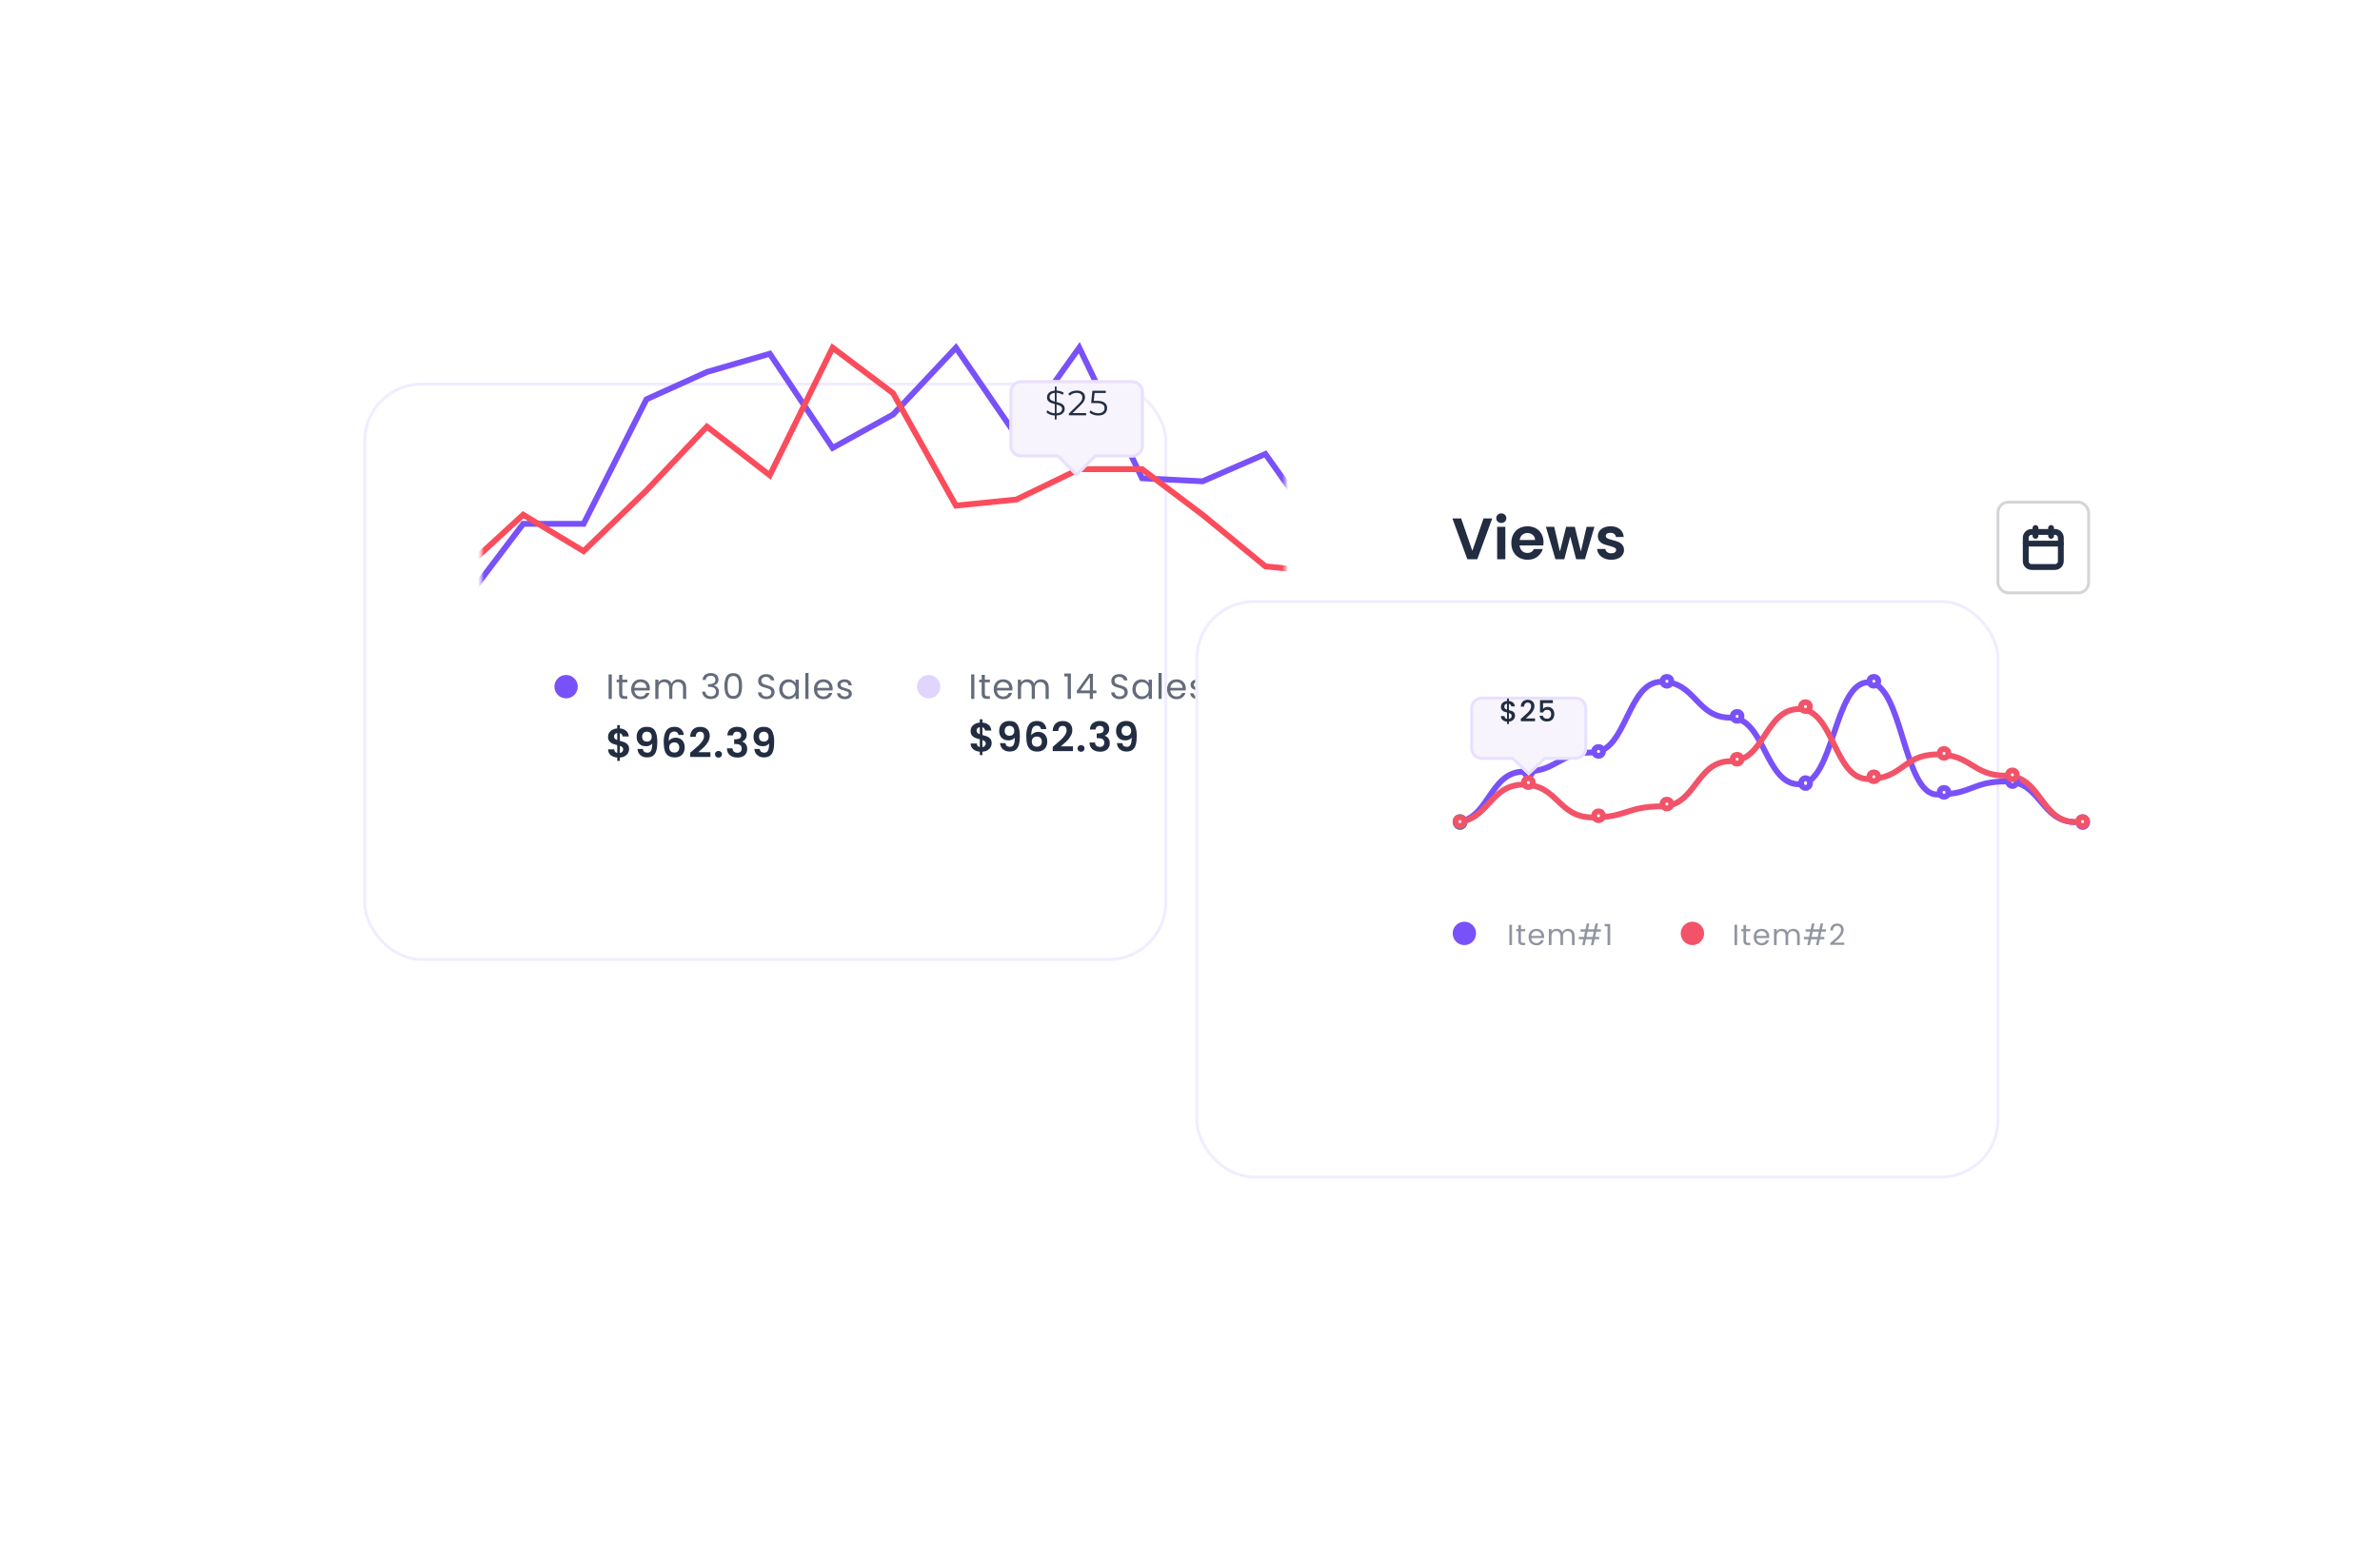 <svg width="814" height="534" viewBox="0 0 814 534" fill="none" xmlns="http://www.w3.org/2000/svg">
<g filter="url(#filter0_d_384_95059)">
<rect x="164.229" y="90.892" width="274.996" height="197.82" rx="20" fill="white"/>
<rect x="164.729" y="91.392" width="273.996" height="196.82" rx="19.5" stroke="#F1ECFF"/>
</g>
<mask id="mask0_384_95059" style="mask-type:alpha" maskUnits="userSpaceOnUse" x="164" y="90" width="276" height="199">
<rect x="164.613" y="90.893" width="274.996" height="197.82" rx="20" fill="white"/>
</mask>
<g mask="url(#mask0_384_95059)">
<path d="M161.229 202.572L178.937 179.191L199.609 179.191L221.107 136.593L241.779 127.243L263.278 121.009L284.777 153.217L305.449 141.788L326.947 118.931L347.619 149.061L369.118 118.931L390.617 163.606L411.288 164.645L432.787 155.295L453.459 184.386L474.958 195.814" stroke="#7951F9" stroke-width="2"/>
<path d="M157.438 195.814L178.937 176.074L199.609 188.541L221.107 167.762L241.779 145.944L263.278 162.567L284.777 118.931L305.449 134.515L326.947 172.957L347.619 170.879L369.118 160.489L390.617 160.489L411.288 176.074L432.787 193.736L453.459 195.814L474.958 195.814" stroke="#FB4C5C" stroke-width="2"/>
<g filter="url(#filter1_d_384_95059)">
<path d="M345.229 128.072C345.229 125.862 347.02 124.072 349.229 124.072L387.229 124.072C389.438 124.072 391.229 125.863 391.229 128.072L391.229 146.472C391.229 148.681 389.438 150.472 387.229 150.472L374.8 150.472L368.229 157.072L361.657 150.472L349.229 150.472C347.02 150.472 345.229 148.681 345.229 146.472L345.229 128.072Z" fill="#F7F4FD"/>
<path d="M374.8 149.972L374.592 149.972L374.446 150.119L368.229 156.363L362.012 150.119L361.865 149.972L361.657 149.972L349.229 149.972C347.296 149.972 345.729 148.405 345.729 146.472L345.729 128.072C345.729 126.139 347.296 124.572 349.229 124.572L387.229 124.572C389.162 124.572 390.729 126.139 390.729 128.072L390.729 146.472C390.729 148.405 389.162 149.972 387.229 149.972L374.8 149.972Z" stroke="#E8E0FF"/>
</g>
<path d="M364.145 139.852C364.145 140.468 363.909 140.992 363.437 141.424C362.965 141.848 362.273 142.084 361.361 142.132L361.361 143.512L360.761 143.512L360.761 142.144C360.177 142.112 359.625 142 359.105 141.808C358.593 141.608 358.189 141.356 357.893 141.052L358.241 140.368C358.521 140.64 358.885 140.868 359.333 141.052C359.789 141.236 360.265 141.344 360.761 141.376L360.761 138.22C360.209 138.084 359.749 137.94 359.381 137.788C359.013 137.628 358.705 137.4 358.457 137.104C358.217 136.8 358.097 136.4 358.097 135.904C358.097 135.288 358.321 134.772 358.769 134.356C359.217 133.932 359.881 133.684 360.761 133.612L360.761 132.232L361.361 132.232L361.361 133.6C361.817 133.616 362.257 133.692 362.681 133.828C363.113 133.956 363.485 134.128 363.797 134.344L363.497 135.052C363.169 134.844 362.821 134.68 362.453 134.56C362.085 134.44 361.721 134.372 361.361 134.356L361.361 137.536C361.953 137.68 362.437 137.828 362.813 137.98C363.189 138.124 363.505 138.348 363.761 138.652C364.017 138.956 364.145 139.356 364.145 139.852ZM358.973 135.88C358.973 136.296 359.125 136.612 359.429 136.828C359.741 137.044 360.185 137.228 360.761 137.38L360.761 134.38C360.169 134.428 359.721 134.592 359.417 134.872C359.121 135.144 358.973 135.48 358.973 135.88ZM361.361 141.376C361.993 141.328 362.469 141.172 362.789 140.908C363.109 140.644 363.269 140.308 363.269 139.9C363.269 139.468 363.105 139.144 362.777 138.928C362.449 138.712 361.977 138.528 361.361 138.376L361.361 141.376ZM371.472 141.304L371.472 142.072L365.58 142.072L365.58 141.46L369.072 138.04C369.512 137.608 369.808 137.236 369.96 136.924C370.12 136.604 370.2 136.284 370.2 135.964C370.2 135.468 370.028 135.084 369.684 134.812C369.348 134.532 368.864 134.392 368.232 134.392C367.248 134.392 366.484 134.704 365.94 135.328L365.328 134.8C365.656 134.416 366.072 134.12 366.576 133.912C367.088 133.704 367.664 133.6 368.304 133.6C369.16 133.6 369.836 133.804 370.332 134.212C370.836 134.612 371.088 135.164 371.088 135.868C371.088 136.3 370.992 136.716 370.8 137.116C370.608 137.516 370.244 137.976 369.708 138.496L366.852 141.304L371.472 141.304ZM375.164 137.116C376.38 137.116 377.264 137.336 377.816 137.776C378.376 138.208 378.656 138.816 378.656 139.6C378.656 140.088 378.54 140.524 378.308 140.908C378.084 141.292 377.744 141.596 377.288 141.82C376.832 142.036 376.272 142.144 375.608 142.144C375.008 142.144 374.436 142.048 373.892 141.856C373.356 141.656 372.924 141.392 372.596 141.064L373.016 140.38C373.296 140.668 373.664 140.904 374.12 141.088C374.576 141.264 375.068 141.352 375.596 141.352C376.292 141.352 376.828 141.196 377.204 140.884C377.588 140.572 377.78 140.156 377.78 139.636C377.78 139.06 377.564 138.624 377.132 138.328C376.708 138.032 375.988 137.884 374.972 137.884L373.184 137.884L373.616 133.672L378.212 133.672L378.212 134.44L374.372 134.44L374.084 137.116L375.164 137.116Z" fill="#232D42"/>
<path opacity="0.7" d="M209.245 230.708L209.245 239.072L208.153 239.072L208.153 230.708L209.245 230.708ZM212.839 233.396L212.839 237.272C212.839 237.592 212.907 237.82 213.043 237.956C213.179 238.084 213.415 238.148 213.751 238.148L214.555 238.148L214.555 239.072L213.571 239.072C212.963 239.072 212.507 238.932 212.203 238.652C211.899 238.372 211.747 237.912 211.747 237.272L211.747 233.396L210.895 233.396L210.895 232.496L211.747 232.496L211.747 230.84L212.839 230.84L212.839 232.496L214.555 232.496L214.555 233.396L212.839 233.396ZM222.278 235.532C222.278 235.74 222.266 235.96 222.242 236.192L216.986 236.192C217.026 236.84 217.246 237.348 217.646 237.716C218.054 238.076 218.546 238.256 219.122 238.256C219.594 238.256 219.986 238.148 220.298 237.932C220.618 237.708 220.842 237.412 220.97 237.044L222.146 237.044C221.97 237.676 221.618 238.192 221.09 238.592C220.562 238.984 219.906 239.18 219.122 239.18C218.498 239.18 217.938 239.04 217.442 238.76C216.954 238.48 216.57 238.084 216.29 237.572C216.01 237.052 215.87 236.452 215.87 235.772C215.87 235.092 216.006 234.496 216.278 233.984C216.55 233.472 216.93 233.08 217.418 232.808C217.914 232.528 218.482 232.388 219.122 232.388C219.746 232.388 220.298 232.524 220.778 232.796C221.258 233.068 221.626 233.444 221.882 233.924C222.146 234.396 222.278 234.932 222.278 235.532ZM221.15 235.304C221.15 234.888 221.058 234.532 220.874 234.236C220.69 233.932 220.438 233.704 220.118 233.552C219.806 233.392 219.458 233.312 219.074 233.312C218.522 233.312 218.05 233.488 217.658 233.84C217.274 234.192 217.054 234.68 216.998 235.304L221.15 235.304ZM232.027 232.376C232.539 232.376 232.995 232.484 233.395 232.7C233.795 232.908 234.111 233.224 234.343 233.648C234.575 234.072 234.691 234.588 234.691 235.196L234.691 239.072L233.611 239.072L233.611 235.352C233.611 234.696 233.447 234.196 233.119 233.852C232.799 233.5 232.363 233.324 231.811 233.324C231.243 233.324 230.791 233.508 230.455 233.876C230.119 234.236 229.951 234.76 229.951 235.448L229.951 239.072L228.871 239.072L228.871 235.352C228.871 234.696 228.707 234.196 228.379 233.852C228.059 233.5 227.623 233.324 227.071 233.324C226.503 233.324 226.051 233.508 225.715 233.876C225.379 234.236 225.211 234.76 225.211 235.448L225.211 239.072L224.119 239.072L224.119 232.496L225.211 232.496L225.211 233.444C225.427 233.1 225.715 232.836 226.075 232.652C226.443 232.468 226.847 232.376 227.287 232.376C227.839 232.376 228.327 232.5 228.751 232.748C229.175 232.996 229.491 233.36 229.699 233.84C229.883 233.376 230.187 233.016 230.611 232.76C231.035 232.504 231.507 232.376 232.027 232.376ZM240.278 232.58C240.334 231.844 240.618 231.268 241.13 230.852C241.642 230.436 242.306 230.228 243.122 230.228C243.666 230.228 244.134 230.328 244.526 230.528C244.926 230.72 245.226 230.984 245.426 231.32C245.634 231.656 245.738 232.036 245.738 232.46C245.738 232.956 245.594 233.384 245.306 233.744C245.026 234.104 244.658 234.336 244.202 234.44L244.202 234.5C244.722 234.628 245.134 234.88 245.438 235.256C245.742 235.632 245.894 236.124 245.894 236.732C245.894 237.188 245.79 237.6 245.582 237.968C245.374 238.328 245.062 238.612 244.646 238.82C244.23 239.028 243.73 239.132 243.146 239.132C242.298 239.132 241.602 238.912 241.058 238.472C240.514 238.024 240.21 237.392 240.146 236.576L241.202 236.576C241.258 237.056 241.454 237.448 241.79 237.752C242.126 238.056 242.574 238.208 243.134 238.208C243.694 238.208 244.118 238.064 244.406 237.776C244.702 237.48 244.85 237.1 244.85 236.636C244.85 236.036 244.65 235.604 244.25 235.34C243.85 235.076 243.246 234.944 242.438 234.944L242.162 234.944L242.162 234.032L242.45 234.032C243.186 234.024 243.742 233.904 244.118 233.672C244.494 233.432 244.682 233.064 244.682 232.568C244.682 232.144 244.542 231.804 244.262 231.548C243.99 231.292 243.598 231.164 243.086 231.164C242.59 231.164 242.19 231.292 241.886 231.548C241.582 231.804 241.402 232.148 241.346 232.58L240.278 232.58ZM247.768 234.644C247.768 233.268 247.992 232.196 248.44 231.428C248.888 230.652 249.672 230.264 250.792 230.264C251.904 230.264 252.684 230.652 253.132 231.428C253.58 232.196 253.804 233.268 253.804 234.644C253.804 236.044 253.58 237.132 253.132 237.908C252.684 238.684 251.904 239.072 250.792 239.072C249.672 239.072 248.888 238.684 248.44 237.908C247.992 237.132 247.768 236.044 247.768 234.644ZM252.724 234.644C252.724 233.948 252.676 233.36 252.58 232.88C252.492 232.392 252.304 232 252.016 231.704C251.736 231.408 251.328 231.26 250.792 231.26C250.248 231.26 249.832 231.408 249.544 231.704C249.264 232 249.076 232.392 248.98 232.88C248.892 233.36 248.848 233.948 248.848 234.644C248.848 235.364 248.892 235.968 248.98 236.456C249.076 236.944 249.264 237.336 249.544 237.632C249.832 237.928 250.248 238.076 250.792 238.076C251.328 238.076 251.736 237.928 252.016 237.632C252.304 237.336 252.492 236.944 252.58 236.456C252.676 235.968 252.724 235.364 252.724 234.644ZM262.134 239.156C261.582 239.156 261.086 239.06 260.646 238.868C260.214 238.668 259.874 238.396 259.626 238.052C259.378 237.7 259.25 237.296 259.242 236.84L260.406 236.84C260.446 237.232 260.606 237.564 260.886 237.836C261.174 238.1 261.59 238.232 262.134 238.232C262.654 238.232 263.062 238.104 263.358 237.848C263.662 237.584 263.814 237.248 263.814 236.84C263.814 236.52 263.726 236.26 263.55 236.06C263.374 235.86 263.154 235.708 262.89 235.604C262.626 235.5 262.27 235.388 261.822 235.268C261.27 235.124 260.826 234.98 260.49 234.836C260.162 234.692 259.878 234.468 259.638 234.164C259.406 233.852 259.29 233.436 259.29 232.916C259.29 232.46 259.406 232.056 259.638 231.704C259.87 231.352 260.194 231.08 260.61 230.888C261.034 230.696 261.518 230.6 262.062 230.6C262.846 230.6 263.486 230.796 263.982 231.188C264.486 231.58 264.77 232.1 264.834 232.748L263.634 232.748C263.594 232.428 263.426 232.148 263.13 231.908C262.834 231.66 262.442 231.536 261.954 231.536C261.498 231.536 261.126 231.656 260.838 231.896C260.55 232.128 260.406 232.456 260.406 232.88C260.406 233.184 260.49 233.432 260.658 233.624C260.834 233.816 261.046 233.964 261.294 234.068C261.55 234.164 261.906 234.276 262.362 234.404C262.914 234.556 263.358 234.708 263.694 234.86C264.03 235.004 264.318 235.232 264.558 235.544C264.798 235.848 264.918 236.264 264.918 236.792C264.918 237.2 264.81 237.584 264.594 237.944C264.378 238.304 264.058 238.596 263.634 238.82C263.21 239.044 262.71 239.156 262.134 239.156ZM266.517 235.76C266.517 235.088 266.653 234.5 266.925 233.996C267.197 233.484 267.569 233.088 268.041 232.808C268.521 232.528 269.053 232.388 269.637 232.388C270.213 232.388 270.713 232.512 271.137 232.76C271.561 233.008 271.877 233.32 272.085 233.696L272.085 232.496L273.189 232.496L273.189 239.072L272.085 239.072L272.085 237.848C271.869 238.232 271.545 238.552 271.113 238.808C270.689 239.056 270.193 239.18 269.625 239.18C269.041 239.18 268.513 239.036 268.041 238.748C267.569 238.46 267.197 238.056 266.925 237.536C266.653 237.016 266.517 236.424 266.517 235.76ZM272.085 235.772C272.085 235.276 271.985 234.844 271.785 234.476C271.585 234.108 271.313 233.828 270.969 233.636C270.633 233.436 270.261 233.336 269.853 233.336C269.445 233.336 269.073 233.432 268.737 233.624C268.401 233.816 268.133 234.096 267.933 234.464C267.733 234.832 267.633 235.264 267.633 235.76C267.633 236.264 267.733 236.704 267.933 237.08C268.133 237.448 268.401 237.732 268.737 237.932C269.073 238.124 269.445 238.22 269.853 238.22C270.261 238.22 270.633 238.124 270.969 237.932C271.313 237.732 271.585 237.448 271.785 237.08C271.985 236.704 272.085 236.268 272.085 235.772ZM276.527 230.192L276.527 239.072L275.435 239.072L275.435 230.192L276.527 230.192ZM284.788 235.532C284.788 235.74 284.776 235.96 284.752 236.192L279.496 236.192C279.536 236.84 279.756 237.348 280.156 237.716C280.564 238.076 281.056 238.256 281.632 238.256C282.104 238.256 282.496 238.148 282.808 237.932C283.128 237.708 283.352 237.412 283.48 237.044L284.656 237.044C284.48 237.676 284.128 238.192 283.6 238.592C283.072 238.984 282.416 239.18 281.632 239.18C281.008 239.18 280.448 239.04 279.952 238.76C279.464 238.48 279.08 238.084 278.8 237.572C278.52 237.052 278.38 236.452 278.38 235.772C278.38 235.092 278.516 234.496 278.788 233.984C279.06 233.472 279.44 233.08 279.928 232.808C280.424 232.528 280.992 232.388 281.632 232.388C282.256 232.388 282.808 232.524 283.288 232.796C283.768 233.068 284.136 233.444 284.392 233.924C284.656 234.396 284.788 234.932 284.788 235.532ZM283.66 235.304C283.66 234.888 283.568 234.532 283.384 234.236C283.2 233.932 282.948 233.704 282.628 233.552C282.316 233.392 281.968 233.312 281.584 233.312C281.032 233.312 280.56 233.488 280.168 233.84C279.784 234.192 279.564 234.68 279.508 235.304L283.66 235.304ZM288.957 239.18C288.453 239.18 288.001 239.096 287.601 238.928C287.201 238.752 286.885 238.512 286.653 238.208C286.421 237.896 286.293 237.54 286.269 237.14L287.397 237.14C287.429 237.468 287.581 237.736 287.853 237.944C288.133 238.152 288.497 238.256 288.945 238.256C289.361 238.256 289.689 238.164 289.929 237.98C290.169 237.796 290.289 237.564 290.289 237.284C290.289 236.996 290.161 236.784 289.905 236.648C289.649 236.504 289.253 236.364 288.717 236.228C288.229 236.1 287.829 235.972 287.517 235.844C287.213 235.708 286.949 235.512 286.725 235.256C286.509 234.992 286.401 234.648 286.401 234.224C286.401 233.888 286.501 233.58 286.701 233.3C286.901 233.02 287.185 232.8 287.553 232.64C287.921 232.472 288.341 232.388 288.813 232.388C289.541 232.388 290.129 232.572 290.577 232.94C291.025 233.308 291.265 233.812 291.297 234.452L290.205 234.452C290.181 234.108 290.041 233.832 289.785 233.624C289.537 233.416 289.201 233.312 288.777 233.312C288.385 233.312 288.073 233.396 287.841 233.564C287.609 233.732 287.493 233.952 287.493 234.224C287.493 234.44 287.561 234.62 287.697 234.764C287.841 234.9 288.017 235.012 288.225 235.1C288.441 235.18 288.737 235.272 289.113 235.376C289.585 235.504 289.969 235.632 290.265 235.76C290.561 235.88 290.813 236.064 291.021 236.312C291.237 236.56 291.349 236.884 291.357 237.284C291.357 237.644 291.257 237.968 291.057 238.256C290.857 238.544 290.573 238.772 290.205 238.94C289.845 239.1 289.429 239.18 288.957 239.18Z" fill="#232D42"/>
<circle cx="193.612" cy="234.892" r="4" fill="#7951F9"/>
<path d="M215.167 256.258C215.167 256.743 215.041 257.201 214.789 257.63C214.547 258.05 214.183 258.4 213.697 258.68C213.221 258.951 212.657 259.109 212.003 259.156L212.003 260.29L211.107 260.29L211.107 259.142C210.174 259.058 209.423 258.778 208.853 258.302C208.284 257.817 207.99 257.163 207.971 256.342L210.071 256.342C210.127 257.014 210.473 257.42 211.107 257.56L211.107 254.886C210.435 254.718 209.894 254.55 209.483 254.382C209.073 254.214 208.718 253.943 208.419 253.57C208.121 253.197 207.971 252.688 207.971 252.044C207.971 251.232 208.261 250.569 208.839 250.056C209.427 249.543 210.183 249.249 211.107 249.174L211.107 248.04L212.003 248.04L212.003 249.174C212.899 249.249 213.613 249.519 214.145 249.986C214.687 250.453 214.99 251.097 215.055 251.918L212.941 251.918C212.913 251.647 212.815 251.414 212.647 251.218C212.489 251.013 212.274 250.868 212.003 250.784L212.003 253.43C212.703 253.607 213.254 253.78 213.655 253.948C214.066 254.107 214.421 254.373 214.719 254.746C215.018 255.11 215.167 255.614 215.167 256.258ZM210.015 251.946C210.015 252.254 210.109 252.506 210.295 252.702C210.482 252.889 210.753 253.043 211.107 253.164L211.107 250.742C210.771 250.789 210.505 250.915 210.309 251.12C210.113 251.325 210.015 251.601 210.015 251.946ZM212.003 257.588C212.358 257.523 212.633 257.378 212.829 257.154C213.035 256.93 213.137 256.659 213.137 256.342C213.137 256.034 213.039 255.787 212.843 255.6C212.647 255.413 212.367 255.259 212.003 255.138L212.003 257.588ZM219.84 256.202C219.914 256.613 220.082 256.93 220.344 257.154C220.614 257.369 220.974 257.476 221.422 257.476C222 257.476 222.42 257.238 222.682 256.762C222.943 256.277 223.074 255.465 223.074 254.326C222.859 254.625 222.556 254.858 222.164 255.026C221.781 255.194 221.366 255.278 220.918 255.278C220.32 255.278 219.779 255.157 219.294 254.914C218.818 254.662 218.44 254.293 218.16 253.808C217.88 253.313 217.74 252.716 217.74 252.016C217.74 250.98 218.048 250.159 218.664 249.552C219.28 248.936 220.12 248.628 221.184 248.628C222.509 248.628 223.442 249.053 223.984 249.902C224.534 250.751 224.81 252.03 224.81 253.738C224.81 254.951 224.702 255.945 224.488 256.72C224.282 257.495 223.923 258.083 223.41 258.484C222.906 258.885 222.215 259.086 221.338 259.086C220.647 259.086 220.059 258.955 219.574 258.694C219.088 258.423 218.715 258.073 218.454 257.644C218.202 257.205 218.057 256.725 218.02 256.202L219.84 256.202ZM221.324 253.682C221.809 253.682 222.192 253.533 222.472 253.234C222.752 252.935 222.892 252.534 222.892 252.03C222.892 251.479 222.742 251.055 222.444 250.756C222.154 250.448 221.758 250.294 221.254 250.294C220.75 250.294 220.348 250.453 220.05 250.77C219.76 251.078 219.616 251.489 219.616 252.002C219.616 252.497 219.756 252.903 220.036 253.22C220.325 253.528 220.754 253.682 221.324 253.682ZM232.067 251.414C231.974 251.022 231.811 250.728 231.577 250.532C231.353 250.336 231.027 250.238 230.597 250.238C229.953 250.238 229.477 250.499 229.169 251.022C228.871 251.535 228.717 252.375 228.707 253.542C228.931 253.169 229.258 252.879 229.687 252.674C230.117 252.459 230.583 252.352 231.087 252.352C231.694 252.352 232.231 252.483 232.697 252.744C233.164 253.005 233.528 253.388 233.789 253.892C234.051 254.387 234.181 254.984 234.181 255.684C234.181 256.347 234.046 256.939 233.775 257.462C233.514 257.975 233.127 258.377 232.613 258.666C232.1 258.955 231.489 259.1 230.779 259.1C229.809 259.1 229.043 258.885 228.483 258.456C227.933 258.027 227.545 257.429 227.321 256.664C227.107 255.889 226.999 254.937 226.999 253.808C226.999 252.1 227.293 250.812 227.881 249.944C228.469 249.067 229.398 248.628 230.667 248.628C231.647 248.628 232.408 248.894 232.949 249.426C233.491 249.958 233.803 250.621 233.887 251.414L232.067 251.414ZM230.639 253.962C230.145 253.962 229.729 254.107 229.393 254.396C229.057 254.685 228.889 255.105 228.889 255.656C228.889 256.207 229.043 256.641 229.351 256.958C229.669 257.275 230.112 257.434 230.681 257.434C231.185 257.434 231.582 257.28 231.871 256.972C232.17 256.664 232.319 256.249 232.319 255.726C232.319 255.185 232.175 254.755 231.885 254.438C231.605 254.121 231.19 253.962 230.639 253.962ZM236.786 256.86C237.682 256.113 238.396 255.493 238.928 254.998C239.46 254.494 239.904 253.971 240.258 253.43C240.613 252.889 240.79 252.357 240.79 251.834C240.79 251.358 240.678 250.985 240.454 250.714C240.23 250.443 239.885 250.308 239.418 250.308C238.952 250.308 238.592 250.467 238.34 250.784C238.088 251.092 237.958 251.517 237.948 252.058L236.044 252.058C236.082 250.938 236.413 250.089 237.038 249.51C237.673 248.931 238.476 248.642 239.446 248.642C240.51 248.642 241.327 248.927 241.896 249.496C242.466 250.056 242.75 250.798 242.75 251.722C242.75 252.45 242.554 253.145 242.162 253.808C241.77 254.471 241.322 255.049 240.818 255.544C240.314 256.029 239.656 256.617 238.844 257.308L242.974 257.308L242.974 258.932L236.058 258.932L236.058 257.476L236.786 256.86ZM245.741 259.17C245.387 259.17 245.093 259.063 244.859 258.848C244.635 258.624 244.523 258.349 244.523 258.022C244.523 257.695 244.635 257.425 244.859 257.21C245.093 256.986 245.387 256.874 245.741 256.874C246.087 256.874 246.371 256.986 246.595 257.21C246.819 257.425 246.931 257.695 246.931 258.022C246.931 258.349 246.819 258.624 246.595 258.848C246.371 259.063 246.087 259.17 245.741 259.17ZM248.754 251.554C248.801 250.621 249.128 249.902 249.734 249.398C250.35 248.885 251.158 248.628 252.156 248.628C252.838 248.628 253.421 248.749 253.906 248.992C254.392 249.225 254.756 249.547 254.998 249.958C255.25 250.359 255.376 250.817 255.376 251.33C255.376 251.918 255.222 252.417 254.914 252.828C254.616 253.229 254.256 253.5 253.836 253.64L253.836 253.696C254.378 253.864 254.798 254.163 255.096 254.592C255.404 255.021 255.558 255.572 255.558 256.244C255.558 256.804 255.428 257.303 255.166 257.742C254.914 258.181 254.536 258.526 254.032 258.778C253.538 259.021 252.94 259.142 252.24 259.142C251.186 259.142 250.327 258.876 249.664 258.344C249.002 257.812 248.652 257.028 248.614 255.992L250.518 255.992C250.537 256.449 250.691 256.818 250.98 257.098C251.279 257.369 251.685 257.504 252.198 257.504C252.674 257.504 253.038 257.373 253.29 257.112C253.552 256.841 253.682 256.496 253.682 256.076C253.682 255.516 253.505 255.115 253.15 254.872C252.796 254.629 252.245 254.508 251.498 254.508L251.092 254.508L251.092 252.898L251.498 252.898C252.824 252.898 253.486 252.455 253.486 251.568C253.486 251.167 253.365 250.854 253.122 250.63C252.889 250.406 252.548 250.294 252.1 250.294C251.662 250.294 251.321 250.415 251.078 250.658C250.845 250.891 250.71 251.19 250.672 251.554L248.754 251.554ZM259.815 256.202C259.89 256.613 260.058 256.93 260.319 257.154C260.59 257.369 260.949 257.476 261.397 257.476C261.976 257.476 262.396 257.238 262.657 256.762C262.918 256.277 263.049 255.465 263.049 254.326C262.834 254.625 262.531 254.858 262.139 255.026C261.756 255.194 261.341 255.278 260.893 255.278C260.296 255.278 259.754 255.157 259.269 254.914C258.793 254.662 258.415 254.293 258.135 253.808C257.855 253.313 257.715 252.716 257.715 252.016C257.715 250.98 258.023 250.159 258.639 249.552C259.255 248.936 260.095 248.628 261.159 248.628C262.484 248.628 263.418 249.053 263.959 249.902C264.51 250.751 264.785 252.03 264.785 253.738C264.785 254.951 264.678 255.945 264.463 256.72C264.258 257.495 263.898 258.083 263.385 258.484C262.881 258.885 262.19 259.086 261.313 259.086C260.622 259.086 260.034 258.955 259.549 258.694C259.064 258.423 258.69 258.073 258.429 257.644C258.177 257.205 258.032 256.725 257.995 256.202L259.815 256.202ZM261.299 253.682C261.784 253.682 262.167 253.533 262.447 253.234C262.727 252.935 262.867 252.534 262.867 252.03C262.867 251.479 262.718 251.055 262.419 250.756C262.13 250.448 261.733 250.294 261.229 250.294C260.725 250.294 260.324 250.453 260.025 250.77C259.736 251.078 259.591 251.489 259.591 252.002C259.591 252.497 259.731 252.903 260.011 253.22C260.3 253.528 260.73 253.682 261.299 253.682Z" fill="#232D42"/>
<path opacity="0.7" d="M333.245 230.708L333.245 239.072L332.153 239.072L332.153 230.708L333.245 230.708ZM336.838 233.396L336.838 237.272C336.838 237.592 336.906 237.82 337.042 237.956C337.178 238.084 337.414 238.148 337.75 238.148L338.554 238.148L338.554 239.072L337.57 239.072C336.962 239.072 336.506 238.932 336.202 238.652C335.898 238.372 335.746 237.912 335.746 237.272L335.746 233.396L334.894 233.396L334.894 232.496L335.746 232.496L335.746 230.84L336.838 230.84L336.838 232.496L338.554 232.496L338.554 233.396L336.838 233.396ZM346.277 235.532C346.277 235.74 346.265 235.96 346.241 236.192L340.985 236.192C341.025 236.84 341.245 237.348 341.645 237.716C342.053 238.076 342.545 238.256 343.121 238.256C343.593 238.256 343.985 238.148 344.297 237.932C344.617 237.708 344.841 237.412 344.969 237.044L346.145 237.044C345.969 237.676 345.617 238.192 345.089 238.592C344.561 238.984 343.905 239.18 343.121 239.18C342.497 239.18 341.937 239.04 341.441 238.76C340.953 238.48 340.569 238.084 340.289 237.572C340.009 237.052 339.869 236.452 339.869 235.772C339.869 235.092 340.005 234.496 340.277 233.984C340.549 233.472 340.929 233.08 341.417 232.808C341.913 232.528 342.481 232.388 343.121 232.388C343.745 232.388 344.297 232.524 344.777 232.796C345.257 233.068 345.625 233.444 345.881 233.924C346.145 234.396 346.277 234.932 346.277 235.532ZM345.149 235.304C345.149 234.888 345.057 234.532 344.873 234.236C344.689 233.932 344.437 233.704 344.117 233.552C343.805 233.392 343.457 233.312 343.073 233.312C342.521 233.312 342.049 233.488 341.657 233.84C341.273 234.192 341.053 234.68 340.997 235.304L345.149 235.304ZM356.027 232.376C356.539 232.376 356.995 232.484 357.395 232.7C357.795 232.908 358.111 233.224 358.343 233.648C358.575 234.072 358.691 234.588 358.691 235.196L358.691 239.072L357.611 239.072L357.611 235.352C357.611 234.696 357.447 234.196 357.119 233.852C356.799 233.5 356.363 233.324 355.811 233.324C355.243 233.324 354.791 233.508 354.455 233.876C354.119 234.236 353.951 234.76 353.951 235.448L353.951 239.072L352.871 239.072L352.871 235.352C352.871 234.696 352.707 234.196 352.379 233.852C352.059 233.5 351.623 233.324 351.071 233.324C350.503 233.324 350.051 233.508 349.715 233.876C349.379 234.236 349.211 234.76 349.211 235.448L349.211 239.072L348.119 239.072L348.119 232.496L349.211 232.496L349.211 233.444C349.427 233.1 349.715 232.836 350.075 232.652C350.443 232.468 350.847 232.376 351.287 232.376C351.839 232.376 352.327 232.5 352.751 232.748C353.175 232.996 353.491 233.36 353.699 233.84C353.883 233.376 354.187 233.016 354.611 232.76C355.035 232.504 355.507 232.376 356.027 232.376ZM364.013 231.392L364.013 230.396L366.269 230.396L366.269 239.072L365.165 239.072L365.165 231.392L364.013 231.392ZM368.281 237.14L368.281 236.312L372.493 230.48L373.801 230.48L373.801 236.192L375.001 236.192L375.001 237.14L373.801 237.14L373.801 239.072L372.721 239.072L372.721 237.14L368.281 237.14ZM372.769 231.62L369.541 236.192L372.769 236.192L372.769 231.62ZM382.923 239.156C382.371 239.156 381.875 239.06 381.435 238.868C381.003 238.668 380.663 238.396 380.415 238.052C380.167 237.7 380.039 237.296 380.031 236.84L381.195 236.84C381.235 237.232 381.395 237.564 381.675 237.836C381.963 238.1 382.379 238.232 382.923 238.232C383.443 238.232 383.851 238.104 384.147 237.848C384.451 237.584 384.603 237.248 384.603 236.84C384.603 236.52 384.515 236.26 384.339 236.06C384.163 235.86 383.943 235.708 383.679 235.604C383.415 235.5 383.059 235.388 382.611 235.268C382.059 235.124 381.615 234.98 381.279 234.836C380.951 234.692 380.667 234.468 380.427 234.164C380.195 233.852 380.079 233.436 380.079 232.916C380.079 232.46 380.195 232.056 380.427 231.704C380.659 231.352 380.983 231.08 381.399 230.888C381.823 230.696 382.307 230.6 382.851 230.6C383.635 230.6 384.275 230.796 384.771 231.188C385.275 231.58 385.559 232.1 385.623 232.748L384.423 232.748C384.383 232.428 384.215 232.148 383.919 231.908C383.623 231.66 383.231 231.536 382.743 231.536C382.287 231.536 381.915 231.656 381.627 231.896C381.339 232.128 381.195 232.456 381.195 232.88C381.195 233.184 381.279 233.432 381.447 233.624C381.623 233.816 381.835 233.964 382.083 234.068C382.339 234.164 382.695 234.276 383.151 234.404C383.703 234.556 384.147 234.708 384.483 234.86C384.819 235.004 385.107 235.232 385.347 235.544C385.587 235.848 385.707 236.264 385.707 236.792C385.707 237.2 385.599 237.584 385.383 237.944C385.167 238.304 384.847 238.596 384.423 238.82C383.999 239.044 383.499 239.156 382.923 239.156ZM387.306 235.76C387.306 235.088 387.442 234.5 387.714 233.996C387.986 233.484 388.358 233.088 388.83 232.808C389.31 232.528 389.842 232.388 390.426 232.388C391.002 232.388 391.502 232.512 391.926 232.76C392.35 233.008 392.666 233.32 392.874 233.696L392.874 232.496L393.978 232.496L393.978 239.072L392.874 239.072L392.874 237.848C392.658 238.232 392.334 238.552 391.902 238.808C391.478 239.056 390.982 239.18 390.414 239.18C389.83 239.18 389.302 239.036 388.83 238.748C388.358 238.46 387.986 238.056 387.714 237.536C387.442 237.016 387.306 236.424 387.306 235.76ZM392.874 235.772C392.874 235.276 392.774 234.844 392.574 234.476C392.374 234.108 392.102 233.828 391.758 233.636C391.422 233.436 391.05 233.336 390.642 233.336C390.234 233.336 389.862 233.432 389.526 233.624C389.19 233.816 388.922 234.096 388.722 234.464C388.522 234.832 388.422 235.264 388.422 235.76C388.422 236.264 388.522 236.704 388.722 237.08C388.922 237.448 389.19 237.732 389.526 237.932C389.862 238.124 390.234 238.22 390.642 238.22C391.05 238.22 391.422 238.124 391.758 237.932C392.102 237.732 392.374 237.448 392.574 237.08C392.774 236.704 392.874 236.268 392.874 235.772ZM397.315 230.192L397.315 239.072L396.223 239.072L396.223 230.192L397.315 230.192ZM405.576 235.532C405.576 235.74 405.564 235.96 405.54 236.192L400.284 236.192C400.324 236.84 400.544 237.348 400.944 237.716C401.352 238.076 401.844 238.256 402.42 238.256C402.892 238.256 403.284 238.148 403.596 237.932C403.916 237.708 404.14 237.412 404.268 237.044L405.444 237.044C405.268 237.676 404.916 238.192 404.388 238.592C403.86 238.984 403.204 239.18 402.42 239.18C401.796 239.18 401.236 239.04 400.74 238.76C400.252 238.48 399.868 238.084 399.588 237.572C399.308 237.052 399.168 236.452 399.168 235.772C399.168 235.092 399.304 234.496 399.576 233.984C399.848 233.472 400.228 233.08 400.716 232.808C401.212 232.528 401.78 232.388 402.42 232.388C403.044 232.388 403.596 232.524 404.076 232.796C404.556 233.068 404.924 233.444 405.18 233.924C405.444 234.396 405.576 234.932 405.576 235.532ZM404.448 235.304C404.448 234.888 404.356 234.532 404.172 234.236C403.988 233.932 403.736 233.704 403.416 233.552C403.104 233.392 402.756 233.312 402.372 233.312C401.82 233.312 401.348 233.488 400.956 233.84C400.572 234.192 400.352 234.68 400.296 235.304L404.448 235.304ZM409.746 239.18C409.242 239.18 408.79 239.096 408.39 238.928C407.99 238.752 407.674 238.512 407.442 238.208C407.21 237.896 407.082 237.54 407.058 237.14L408.186 237.14C408.218 237.468 408.37 237.736 408.642 237.944C408.922 238.152 409.286 238.256 409.734 238.256C410.15 238.256 410.478 238.164 410.718 237.98C410.958 237.796 411.078 237.564 411.078 237.284C411.078 236.996 410.95 236.784 410.694 236.648C410.438 236.504 410.042 236.364 409.506 236.228C409.018 236.1 408.618 235.972 408.306 235.844C408.002 235.708 407.738 235.512 407.514 235.256C407.298 234.992 407.19 234.648 407.19 234.224C407.19 233.888 407.29 233.58 407.49 233.3C407.69 233.02 407.974 232.8 408.342 232.64C408.71 232.472 409.13 232.388 409.602 232.388C410.33 232.388 410.918 232.572 411.366 232.94C411.814 233.308 412.054 233.812 412.086 234.452L410.994 234.452C410.97 234.108 410.83 233.832 410.574 233.624C410.326 233.416 409.99 233.312 409.566 233.312C409.174 233.312 408.862 233.396 408.63 233.564C408.398 233.732 408.282 233.952 408.282 234.224C408.282 234.44 408.35 234.62 408.486 234.764C408.63 234.9 408.806 235.012 409.014 235.1C409.23 235.18 409.526 235.272 409.902 235.376C410.374 235.504 410.758 235.632 411.054 235.76C411.35 235.88 411.602 236.064 411.81 236.312C412.026 236.56 412.138 236.884 412.146 237.284C412.146 237.644 412.046 237.968 411.846 238.256C411.646 238.544 411.362 238.772 410.994 238.94C410.634 239.1 410.218 239.18 409.746 239.18Z" fill="#232D42"/>
<circle cx="317.612" cy="234.892" r="4" fill="#DFD5FE"/>
<path d="M339.167 254.258C339.167 254.743 339.041 255.2 338.789 255.63C338.546 256.05 338.182 256.4 337.697 256.68C337.221 256.95 336.656 257.109 336.003 257.156L336.003 258.29L335.107 258.29L335.107 257.142C334.174 257.058 333.422 256.778 332.853 256.302C332.284 255.816 331.99 255.163 331.971 254.342L334.071 254.342C334.127 255.014 334.472 255.42 335.107 255.56L335.107 252.886C334.435 252.718 333.894 252.55 333.483 252.382C333.072 252.214 332.718 251.943 332.419 251.57C332.12 251.196 331.971 250.688 331.971 250.044C331.971 249.232 332.26 248.569 332.839 248.056C333.427 247.542 334.183 247.248 335.107 247.174L335.107 246.04L336.003 246.04L336.003 247.174C336.899 247.248 337.613 247.519 338.145 247.986C338.686 248.452 338.99 249.096 339.055 249.918L336.941 249.918C336.913 249.647 336.815 249.414 336.647 249.218C336.488 249.012 336.274 248.868 336.003 248.784L336.003 251.43C336.703 251.607 337.254 251.78 337.655 251.948C338.066 252.106 338.42 252.372 338.719 252.746C339.018 253.11 339.167 253.614 339.167 254.258ZM334.015 249.946C334.015 250.254 334.108 250.506 334.295 250.702C334.482 250.888 334.752 251.042 335.107 251.164L335.107 248.742C334.771 248.788 334.505 248.914 334.309 249.12C334.113 249.325 334.015 249.6 334.015 249.946ZM336.003 255.588C336.358 255.522 336.633 255.378 336.829 255.154C337.034 254.93 337.137 254.659 337.137 254.342C337.137 254.034 337.039 253.786 336.843 253.6C336.647 253.413 336.367 253.259 336.003 253.138L336.003 255.588ZM343.839 254.202C343.914 254.612 344.082 254.93 344.343 255.154C344.614 255.368 344.973 255.476 345.421 255.476C346 255.476 346.42 255.238 346.681 254.762C346.942 254.276 347.073 253.464 347.073 252.326C346.858 252.624 346.555 252.858 346.163 253.026C345.78 253.194 345.365 253.278 344.917 253.278C344.32 253.278 343.778 253.156 343.293 252.914C342.817 252.662 342.439 252.293 342.159 251.808C341.879 251.313 341.739 250.716 341.739 250.016C341.739 248.98 342.047 248.158 342.663 247.552C343.279 246.936 344.119 246.628 345.183 246.628C346.508 246.628 347.442 247.052 347.983 247.902C348.534 248.751 348.809 250.03 348.809 251.738C348.809 252.951 348.702 253.945 348.487 254.72C348.282 255.494 347.922 256.082 347.409 256.484C346.905 256.885 346.214 257.086 345.337 257.086C344.646 257.086 344.058 256.955 343.573 256.694C343.088 256.423 342.714 256.073 342.453 255.644C342.201 255.205 342.056 254.724 342.019 254.202L343.839 254.202ZM345.323 251.682C345.808 251.682 346.191 251.532 346.471 251.234C346.751 250.935 346.891 250.534 346.891 250.03C346.891 249.479 346.742 249.054 346.443 248.756C346.154 248.448 345.757 248.294 345.253 248.294C344.749 248.294 344.348 248.452 344.049 248.77C343.76 249.078 343.615 249.488 343.615 250.002C343.615 250.496 343.755 250.902 344.035 251.22C344.324 251.528 344.754 251.682 345.323 251.682ZM356.067 249.414C355.973 249.022 355.81 248.728 355.577 248.532C355.353 248.336 355.026 248.238 354.597 248.238C353.953 248.238 353.477 248.499 353.169 249.022C352.87 249.535 352.716 250.375 352.707 251.542C352.931 251.168 353.257 250.879 353.687 250.674C354.116 250.459 354.583 250.352 355.087 250.352C355.693 250.352 356.23 250.482 356.697 250.744C357.163 251.005 357.527 251.388 357.789 251.892C358.05 252.386 358.181 252.984 358.181 253.684C358.181 254.346 358.045 254.939 357.775 255.462C357.513 255.975 357.126 256.376 356.613 256.666C356.099 256.955 355.488 257.1 354.779 257.1C353.808 257.1 353.043 256.885 352.483 256.456C351.932 256.026 351.545 255.429 351.321 254.664C351.106 253.889 350.999 252.937 350.999 251.808C350.999 250.1 351.293 248.812 351.881 247.944C352.469 247.066 353.397 246.628 354.667 246.628C355.647 246.628 356.407 246.894 356.949 247.426C357.49 247.958 357.803 248.62 357.887 249.414L356.067 249.414ZM354.639 251.962C354.144 251.962 353.729 252.106 353.393 252.396C353.057 252.685 352.889 253.105 352.889 253.656C352.889 254.206 353.043 254.64 353.351 254.958C353.668 255.275 354.111 255.434 354.681 255.434C355.185 255.434 355.581 255.28 355.871 254.972C356.169 254.664 356.319 254.248 356.319 253.726C356.319 253.184 356.174 252.755 355.885 252.438C355.605 252.12 355.189 251.962 354.639 251.962ZM360.786 254.86C361.682 254.113 362.396 253.492 362.928 252.998C363.46 252.494 363.903 251.971 364.258 251.43C364.613 250.888 364.79 250.356 364.79 249.834C364.79 249.358 364.678 248.984 364.454 248.714C364.23 248.443 363.885 248.308 363.418 248.308C362.951 248.308 362.592 248.466 362.34 248.784C362.088 249.092 361.957 249.516 361.948 250.058L360.044 250.058C360.081 248.938 360.413 248.088 361.038 247.51C361.673 246.931 362.475 246.642 363.446 246.642C364.51 246.642 365.327 246.926 365.896 247.496C366.465 248.056 366.75 248.798 366.75 249.722C366.75 250.45 366.554 251.145 366.162 251.808C365.77 252.47 365.322 253.049 364.818 253.544C364.314 254.029 363.656 254.617 362.844 255.308L366.974 255.308L366.974 256.932L360.058 256.932L360.058 255.476L360.786 254.86ZM369.741 257.17C369.386 257.17 369.092 257.062 368.859 256.848C368.635 256.624 368.523 256.348 368.523 256.022C368.523 255.695 368.635 255.424 368.859 255.21C369.092 254.986 369.386 254.874 369.741 254.874C370.086 254.874 370.371 254.986 370.595 255.21C370.819 255.424 370.931 255.695 370.931 256.022C370.931 256.348 370.819 256.624 370.595 256.848C370.371 257.062 370.086 257.17 369.741 257.17ZM372.754 249.554C372.8 248.62 373.127 247.902 373.734 247.398C374.35 246.884 375.157 246.628 376.156 246.628C376.837 246.628 377.42 246.749 377.906 246.992C378.391 247.225 378.755 247.547 378.998 247.958C379.25 248.359 379.376 248.816 379.376 249.33C379.376 249.918 379.222 250.417 378.914 250.828C378.615 251.229 378.256 251.5 377.836 251.64L377.836 251.696C378.377 251.864 378.797 252.162 379.096 252.592C379.404 253.021 379.558 253.572 379.558 254.244C379.558 254.804 379.427 255.303 379.166 255.742C378.914 256.18 378.536 256.526 378.032 256.778C377.537 257.02 376.94 257.142 376.24 257.142C375.185 257.142 374.326 256.876 373.664 256.344C373.001 255.812 372.651 255.028 372.614 253.992L374.518 253.992C374.536 254.449 374.69 254.818 374.98 255.098C375.278 255.368 375.684 255.504 376.198 255.504C376.674 255.504 377.038 255.373 377.29 255.112C377.551 254.841 377.682 254.496 377.682 254.076C377.682 253.516 377.504 253.114 377.15 252.872C376.795 252.629 376.244 252.508 375.498 252.508L375.092 252.508L375.092 250.898L375.498 250.898C376.823 250.898 377.486 250.454 377.486 249.568C377.486 249.166 377.364 248.854 377.122 248.63C376.888 248.406 376.548 248.294 376.1 248.294C375.661 248.294 375.32 248.415 375.078 248.658C374.844 248.891 374.709 249.19 374.672 249.554L372.754 249.554ZM383.815 254.202C383.889 254.612 384.057 254.93 384.319 255.154C384.589 255.368 384.949 255.476 385.397 255.476C385.975 255.476 386.395 255.238 386.657 254.762C386.918 254.276 387.049 253.464 387.049 252.326C386.834 252.624 386.531 252.858 386.139 253.026C385.756 253.194 385.341 253.278 384.893 253.278C384.295 253.278 383.754 253.156 383.269 252.914C382.793 252.662 382.415 252.293 382.135 251.808C381.855 251.313 381.715 250.716 381.715 250.016C381.715 248.98 382.023 248.158 382.639 247.552C383.255 246.936 384.095 246.628 385.159 246.628C386.484 246.628 387.417 247.052 387.959 247.902C388.509 248.751 388.785 250.03 388.785 251.738C388.785 252.951 388.677 253.945 388.463 254.72C388.257 255.494 387.898 256.082 387.385 256.484C386.881 256.885 386.19 257.086 385.313 257.086C384.622 257.086 384.034 256.955 383.549 256.694C383.063 256.423 382.69 256.073 382.429 255.644C382.177 255.205 382.032 254.724 381.995 254.202L383.815 254.202ZM385.299 251.682C385.784 251.682 386.167 251.532 386.447 251.234C386.727 250.935 386.867 250.534 386.867 250.03C386.867 249.479 386.717 249.054 386.419 248.756C386.129 248.448 385.733 248.294 385.229 248.294C384.725 248.294 384.323 248.452 384.025 248.77C383.735 249.078 383.591 249.488 383.591 250.002C383.591 250.496 383.731 250.902 384.011 251.22C384.3 251.528 384.729 251.682 385.299 251.682Z" fill="#232D42"/>
</g>
<g filter="url(#filter2_d_384_95059)">
<rect x="468.838" y="145.294" width="274.996" height="197.82" rx="20" fill="white"/>
<rect x="469.338" y="145.794" width="273.996" height="196.82" rx="19.5" stroke="#F1ECFF"/>
</g>
<path d="M497.47 281.208C509.213 281.208 509.213 263.974 521.073 263.974C532.816 263.974 532.816 257.393 544.676 257.393C556.419 257.393 556.419 233.208 568.28 233.208C580.023 233.208 580.023 245.507 591.883 245.507C603.626 245.507 603.626 268.293 615.369 268.293C627.23 268.293 627.23 233.414 638.973 233.414C650.833 233.414 650.833 271.789 662.576 271.789C674.436 271.789 674.436 267.306 686.179 267.306C698.04 267.306 698.04 281.208 709.783 281.208" stroke="#7951F9" stroke-width="2"/>
<path d="M497.47 281.208C509.213 281.208 509.213 268.401 521.073 268.401C532.816 268.401 532.816 279.623 544.676 279.623C556.419 279.623 556.419 275.841 568.28 275.841C580.023 275.841 580.023 260.391 591.883 260.391C603.626 260.391 603.626 242.542 615.369 242.542C627.23 242.542 627.23 266.49 638.973 266.49C650.833 266.49 650.833 258.073 662.576 258.073C674.436 258.073 674.436 265.351 686.179 265.351C698.04 265.351 698.04 281.208 709.783 281.208" stroke="#F25368" stroke-width="2"/>
<path d="M500.893 281.208C500.893 282.18 500.159 282.875 499.365 282.875C498.572 282.875 497.838 282.18 497.838 281.208C497.838 280.237 498.572 279.542 499.365 279.542C500.159 279.542 500.893 280.237 500.893 281.208Z" fill="white" stroke="#1F78B4" stroke-width="2"/>
<circle cx="522.718" cy="263.708" r="1.5" fill="white" stroke="#7951F9" stroke-width="2"/>
<circle cx="546.729" cy="257.042" r="1.5" fill="white" stroke="#7951F9" stroke-width="2"/>
<circle cx="570.109" cy="233.042" r="1.5" fill="white" stroke="#7951F9" stroke-width="2"/>
<circle cx="594.12" cy="245.042" r="1.5" fill="white" stroke="#7951F9" stroke-width="2"/>
<path d="M619.055 267.875C619.055 268.847 618.322 269.542 617.528 269.542C616.734 269.542 616 268.847 616 267.875C616 266.903 616.734 266.208 617.528 266.208C618.322 266.208 619.055 266.903 619.055 267.875Z" fill="white" stroke="#7951F9" stroke-width="2"/>
<circle cx="640.88" cy="233.042" r="1.5" fill="white" stroke="#7951F9" stroke-width="2"/>
<circle cx="664.892" cy="271.042" r="1.5" fill="white" stroke="#7951F9" stroke-width="2"/>
<path d="M689.826 267.208C689.826 268.18 689.093 268.875 688.299 268.875C687.505 268.875 686.771 268.18 686.771 267.208C686.771 266.237 687.505 265.542 688.299 265.542C689.093 265.542 689.826 266.237 689.826 267.208Z" fill="white" stroke="#7951F9" stroke-width="2"/>
<path d="M713.838 281.208C713.838 282.18 713.104 282.875 712.31 282.875C711.517 282.875 710.783 282.18 710.783 281.208C710.783 280.237 711.517 279.542 712.31 279.542C713.104 279.542 713.838 280.237 713.838 281.208Z" fill="white" stroke="#7951F9" stroke-width="2"/>
<circle cx="499.338" cy="281.042" r="1.5" fill="white" stroke="#F25368" stroke-width="2"/>
<circle cx="522.718" cy="267.708" r="1.5" fill="white" stroke="#F25368" stroke-width="2"/>
<circle cx="546.729" cy="279.042" r="1.5" fill="white" stroke="#F25368" stroke-width="2"/>
<circle cx="570.109" cy="275.042" r="1.5" fill="white" stroke="#F25368" stroke-width="2"/>
<circle cx="594.121" cy="259.708" r="1.5" fill="white" stroke="#F25368" stroke-width="2"/>
<circle cx="617.5" cy="241.708" r="1.5" fill="white" stroke="#F25368" stroke-width="2"/>
<circle cx="640.88" cy="265.708" r="1.5" fill="white" stroke="#F25368" stroke-width="2"/>
<circle cx="664.892" cy="257.708" r="1.5" fill="white" stroke="#F25368" stroke-width="2"/>
<circle cx="688.271" cy="265.042" r="1.5" fill="white" stroke="#F25368" stroke-width="2"/>
<circle cx="712.283" cy="281.042" r="1.5" fill="white" stroke="#F25368" stroke-width="2"/>
<g filter="url(#filter3_d_384_95059)">
<path d="M502.838 236.294C502.838 234.085 504.629 232.294 506.838 232.294L538.838 232.294C541.047 232.294 542.838 234.085 542.838 236.294L542.838 249.894C542.838 252.103 541.047 253.894 538.838 253.894L528.552 253.894L522.838 259.294L517.124 253.894L506.838 253.894C504.629 253.894 502.838 252.103 502.838 249.894L502.838 236.294Z" fill="#F7F4FD"/>
<path d="M528.552 253.394L528.353 253.394L528.209 253.53L522.838 258.606L517.467 253.53L517.322 253.394L517.124 253.394L506.838 253.394C504.905 253.394 503.338 251.827 503.338 249.894L503.338 236.294C503.338 234.361 504.905 232.794 506.838 232.794L538.838 232.794C540.771 232.794 542.338 234.361 542.338 236.294L542.338 249.894C542.338 251.827 540.771 253.394 538.838 253.394L528.552 253.394Z" stroke="#E8E0FF"/>
</g>
<path d="M518.172 244.833C518.172 245.166 518.089 245.479 517.922 245.773C517.762 246.066 517.522 246.313 517.202 246.513C516.889 246.713 516.515 246.833 516.082 246.873L516.082 247.683L515.432 247.683L515.432 246.873C514.805 246.813 514.299 246.616 513.912 246.283C513.525 245.949 513.332 245.509 513.332 244.963L514.552 244.963C514.572 245.223 514.655 245.439 514.802 245.613C514.949 245.779 515.159 245.886 515.432 245.933L515.432 243.733C514.985 243.619 514.622 243.506 514.342 243.393C514.062 243.273 513.822 243.086 513.622 242.833C513.429 242.579 513.332 242.233 513.332 241.793C513.332 241.239 513.525 240.783 513.912 240.423C514.299 240.056 514.805 239.843 515.432 239.783L515.432 238.973L516.082 238.973L516.082 239.783C516.669 239.836 517.139 240.023 517.492 240.343C517.852 240.656 518.055 241.089 518.102 241.643L516.882 241.643C516.862 241.436 516.782 241.253 516.642 241.093C516.502 240.926 516.315 240.813 516.082 240.753L516.082 242.913C516.529 243.019 516.892 243.133 517.172 243.253C517.452 243.366 517.689 243.549 517.882 243.803C518.075 244.049 518.172 244.393 518.172 244.833ZM514.492 241.733C514.492 242.006 514.572 242.219 514.732 242.373C514.899 242.526 515.132 242.649 515.432 242.743L515.432 240.723C515.145 240.756 514.915 240.859 514.742 241.033C514.575 241.206 514.492 241.439 514.492 241.733ZM516.082 245.933C516.375 245.886 516.605 245.769 516.772 245.583C516.939 245.389 517.022 245.159 517.022 244.893C517.022 244.626 516.939 244.419 516.772 244.273C516.612 244.119 516.382 243.996 516.082 243.903L516.082 245.933ZM520.866 245.263C521.506 244.709 522.009 244.256 522.376 243.903C522.749 243.543 523.059 243.169 523.306 242.783C523.552 242.396 523.676 242.009 523.676 241.623C523.676 241.223 523.579 240.909 523.386 240.683C523.199 240.456 522.902 240.343 522.496 240.343C522.102 240.343 521.796 240.469 521.576 240.723C521.362 240.969 521.249 241.303 521.236 241.723L520.136 241.723C520.156 240.963 520.382 240.383 520.816 239.983C521.256 239.576 521.812 239.373 522.486 239.373C523.212 239.373 523.779 239.573 524.186 239.973C524.599 240.373 524.806 240.906 524.806 241.573C524.806 242.053 524.682 242.516 524.436 242.963C524.196 243.403 523.906 243.799 523.566 244.153C523.232 244.499 522.806 244.903 522.286 245.363L521.836 245.763L525.006 245.763L525.006 246.713L520.146 246.713L520.146 245.883L520.866 245.263ZM531.107 240.503L527.757 240.503L527.757 242.493C527.897 242.306 528.104 242.149 528.377 242.023C528.657 241.896 528.954 241.833 529.267 241.833C529.827 241.833 530.281 241.953 530.627 242.193C530.981 242.433 531.231 242.736 531.377 243.103C531.531 243.469 531.607 243.856 531.607 244.263C531.607 244.756 531.511 245.196 531.317 245.583C531.131 245.963 530.847 246.263 530.467 246.483C530.094 246.703 529.634 246.813 529.087 246.813C528.361 246.813 527.777 246.633 527.337 246.273C526.897 245.913 526.634 245.436 526.547 244.843L527.657 244.843C527.731 245.156 527.894 245.406 528.147 245.593C528.401 245.773 528.717 245.863 529.097 245.863C529.571 245.863 529.924 245.719 530.157 245.433C530.397 245.146 530.517 244.766 530.517 244.293C530.517 243.813 530.397 243.446 530.157 243.193C529.917 242.933 529.564 242.803 529.097 242.803C528.771 242.803 528.494 242.886 528.267 243.053C528.047 243.213 527.887 243.433 527.787 243.713L526.707 243.713L526.707 239.503L531.107 239.503L531.107 240.503Z" fill="#232D42"/>
<path d="M510.375 177.334L505.255 191.294L501.855 191.294L496.735 177.334L499.735 177.334L503.575 188.434L507.395 177.334L510.375 177.334ZM513.474 178.894C512.981 178.894 512.567 178.74 512.234 178.434C511.914 178.114 511.754 177.72 511.754 177.254C511.754 176.787 511.914 176.4 512.234 176.094C512.567 175.774 512.981 175.614 513.474 175.614C513.967 175.614 514.374 175.774 514.694 176.094C515.027 176.4 515.194 176.787 515.194 177.254C515.194 177.72 515.027 178.114 514.694 178.434C514.374 178.74 513.967 178.894 513.474 178.894ZM514.854 180.214L514.854 191.294L512.054 191.294L512.054 180.214L514.854 180.214ZM527.92 185.514C527.92 185.914 527.894 186.274 527.84 186.594L519.74 186.594C519.807 187.394 520.087 188.02 520.58 188.474C521.074 188.927 521.68 189.154 522.4 189.154C523.44 189.154 524.18 188.707 524.62 187.814L527.64 187.814C527.32 188.88 526.707 189.76 525.8 190.454C524.894 191.134 523.78 191.474 522.46 191.474C521.394 191.474 520.434 191.24 519.58 190.774C518.74 190.294 518.08 189.62 517.6 188.754C517.134 187.887 516.9 186.887 516.9 185.754C516.9 184.607 517.134 183.6 517.6 182.734C518.067 181.867 518.72 181.2 519.56 180.734C520.4 180.267 521.367 180.034 522.46 180.034C523.514 180.034 524.454 180.26 525.28 180.714C526.12 181.167 526.767 181.814 527.22 182.654C527.687 183.48 527.92 184.434 527.92 185.514ZM525.02 184.714C525.007 183.994 524.747 183.42 524.24 182.994C523.734 182.554 523.114 182.334 522.38 182.334C521.687 182.334 521.1 182.547 520.62 182.974C520.154 183.387 519.867 183.967 519.76 184.714L525.02 184.714ZM545.324 180.214L542.084 191.294L539.064 191.294L537.044 183.554L535.024 191.294L531.984 191.294L528.724 180.214L531.564 180.214L533.524 188.654L535.644 180.214L538.604 180.214L540.684 188.634L542.644 180.214L545.324 180.214ZM551.079 191.474C550.173 191.474 549.359 191.314 548.639 190.994C547.919 190.66 547.346 190.214 546.919 189.654C546.506 189.094 546.279 188.474 546.239 187.794L549.059 187.794C549.113 188.22 549.319 188.574 549.679 188.854C550.053 189.134 550.513 189.274 551.059 189.274C551.593 189.274 552.006 189.167 552.299 188.954C552.606 188.74 552.759 188.467 552.759 188.134C552.759 187.774 552.573 187.507 552.199 187.334C551.839 187.147 551.259 186.947 550.459 186.734C549.633 186.534 548.953 186.327 548.419 186.114C547.899 185.9 547.446 185.574 547.059 185.134C546.686 184.694 546.499 184.1 546.499 183.354C546.499 182.74 546.673 182.18 547.019 181.674C547.379 181.167 547.886 180.767 548.539 180.474C549.206 180.18 549.986 180.034 550.879 180.034C552.199 180.034 553.253 180.367 554.039 181.034C554.826 181.687 555.259 182.574 555.339 183.694L552.659 183.694C552.619 183.254 552.433 182.907 552.099 182.654C551.779 182.387 551.346 182.254 550.799 182.254C550.293 182.254 549.899 182.347 549.619 182.534C549.353 182.72 549.219 182.98 549.219 183.314C549.219 183.687 549.406 183.974 549.779 184.174C550.153 184.36 550.733 184.554 551.519 184.754C552.319 184.954 552.979 185.16 553.499 185.374C554.019 185.587 554.466 185.92 554.839 186.374C555.226 186.814 555.426 187.4 555.439 188.134C555.439 188.774 555.259 189.347 554.899 189.854C554.553 190.36 554.046 190.76 553.379 191.054C552.726 191.334 551.959 191.474 551.079 191.474Z" fill="#232D42"/>
<rect opacity="0.2" x="683.338" y="171.794" width="31" height="31" rx="3.5" stroke="#232D42"/>
<path fill-rule="evenodd" clip-rule="evenodd" d="M692.838 183.96C692.838 182.856 693.733 181.96 694.838 181.96L702.838 181.96C703.942 181.96 704.838 182.856 704.838 183.96L704.838 191.96C704.838 193.065 703.942 193.96 702.838 193.96L694.838 193.96C693.733 193.96 692.838 193.065 692.838 191.96L692.838 183.96Z" stroke="#232D42" stroke-width="2" stroke-linecap="round" stroke-linejoin="round"/>
<path d="M701.505 180.627L701.505 183.294" stroke="#232D42" stroke-width="2" stroke-linecap="round" stroke-linejoin="round"/>
<path d="M696.171 180.627L696.171 183.294" stroke="#232D42" stroke-width="2" stroke-linecap="round" stroke-linejoin="round"/>
<path d="M692.838 185.96L704.838 185.96" stroke="#232D42" stroke-width="2" stroke-linecap="round" stroke-linejoin="round"/>
<path opacity="0.5" d="M594.135 316.324L594.135 323.294L593.225 323.294L593.225 316.324L594.135 316.324ZM597.196 318.564L597.196 321.794C597.196 322.061 597.253 322.251 597.366 322.364C597.48 322.471 597.676 322.524 597.956 322.524L598.626 322.524L598.626 323.294L597.806 323.294C597.3 323.294 596.92 323.177 596.666 322.944C596.413 322.711 596.286 322.327 596.286 321.794L596.286 318.564L595.576 318.564L595.576 317.814L596.286 317.814L596.286 316.434L597.196 316.434L597.196 317.814L598.626 317.814L598.626 318.564L597.196 318.564ZM605.129 320.344C605.129 320.517 605.119 320.701 605.099 320.894L600.719 320.894C600.752 321.434 600.936 321.857 601.269 322.164C601.609 322.464 602.019 322.614 602.499 322.614C602.892 322.614 603.219 322.524 603.479 322.344C603.746 322.157 603.932 321.911 604.039 321.604L605.019 321.604C604.872 322.131 604.579 322.561 604.139 322.894C603.699 323.221 603.152 323.384 602.499 323.384C601.979 323.384 601.512 323.267 601.099 323.034C600.692 322.801 600.372 322.471 600.139 322.044C599.906 321.611 599.789 321.111 599.789 320.544C599.789 319.977 599.902 319.481 600.129 319.054C600.356 318.627 600.672 318.301 601.079 318.074C601.492 317.841 601.966 317.724 602.499 317.724C603.019 317.724 603.479 317.837 603.879 318.064C604.279 318.291 604.586 318.604 604.799 319.004C605.019 319.397 605.129 319.844 605.129 320.344ZM604.189 320.154C604.189 319.807 604.112 319.511 603.959 319.264C603.806 319.011 603.596 318.821 603.329 318.694C603.069 318.561 602.779 318.494 602.459 318.494C601.999 318.494 601.606 318.641 601.279 318.934C600.959 319.227 600.776 319.634 600.729 320.154L604.189 320.154ZM613.32 317.714C613.747 317.714 614.127 317.804 614.46 317.984C614.793 318.157 615.057 318.421 615.25 318.774C615.443 319.127 615.54 319.557 615.54 320.064L615.54 323.294L614.64 323.294L614.64 320.194C614.64 319.647 614.503 319.231 614.23 318.944C613.963 318.651 613.6 318.504 613.14 318.504C612.667 318.504 612.29 318.657 612.01 318.964C611.73 319.264 611.59 319.701 611.59 320.274L611.59 323.294L610.69 323.294L610.69 320.194C610.69 319.647 610.553 319.231 610.28 318.944C610.013 318.651 609.65 318.504 609.19 318.504C608.717 318.504 608.34 318.657 608.06 318.964C607.78 319.264 607.64 319.701 607.64 320.274L607.64 323.294L606.73 323.294L606.73 317.814L607.64 317.814L607.64 318.604C607.82 318.317 608.06 318.097 608.36 317.944C608.667 317.791 609.003 317.714 609.37 317.714C609.83 317.714 610.237 317.817 610.59 318.024C610.943 318.231 611.207 318.534 611.38 318.934C611.533 318.547 611.787 318.247 612.14 318.034C612.493 317.821 612.887 317.714 613.32 317.714ZM622.953 318.694L622.573 320.494L623.953 320.494L623.953 321.294L622.403 321.294L621.973 323.294L621.103 323.294L621.533 321.294L619.433 321.294L619.003 323.294L618.133 323.294L618.563 321.294L616.993 321.294L616.993 320.494L618.733 320.494L619.113 318.694L617.563 318.694L617.563 317.894L619.283 317.894L619.713 315.894L620.583 315.894L620.153 317.894L622.253 317.894L622.683 315.894L623.553 315.894L623.123 317.894L624.513 317.894L624.513 318.694L622.953 318.694ZM622.083 318.694L619.983 318.694L619.603 320.494L621.703 320.494L622.083 318.694ZM625.971 322.564C626.818 321.884 627.481 321.327 627.961 320.894C628.441 320.454 628.845 319.997 629.171 319.524C629.505 319.044 629.671 318.574 629.671 318.114C629.671 317.681 629.565 317.341 629.351 317.094C629.145 316.841 628.808 316.714 628.341 316.714C627.888 316.714 627.535 316.857 627.281 317.144C627.035 317.424 626.901 317.801 626.881 318.274L626.001 318.274C626.028 317.527 626.255 316.951 626.681 316.544C627.108 316.137 627.658 315.934 628.331 315.934C629.018 315.934 629.561 316.124 629.961 316.504C630.368 316.884 630.571 317.407 630.571 318.074C630.571 318.627 630.405 319.167 630.071 319.694C629.745 320.214 629.371 320.674 628.951 321.074C628.531 321.467 627.995 321.927 627.341 322.454L630.781 322.454L630.781 323.214L625.971 323.214L625.971 322.564Z" fill="#232D42"/>
<circle cx="578.838" cy="319.294" r="4" fill="#F25368"/>
<path opacity="0.5" d="M517.136 316.324L517.136 323.294L516.226 323.294L516.226 316.324L517.136 316.324ZM520.197 318.564L520.197 321.794C520.197 322.061 520.254 322.251 520.367 322.364C520.481 322.471 520.677 322.524 520.957 322.524L521.627 322.524L521.627 323.294L520.807 323.294C520.301 323.294 519.921 323.178 519.667 322.944C519.414 322.711 519.287 322.328 519.287 321.794L519.287 318.564L518.577 318.564L518.577 317.814L519.287 317.814L519.287 316.434L520.197 316.434L520.197 317.814L521.627 317.814L521.627 318.564L520.197 318.564ZM528.13 320.344C528.13 320.518 528.12 320.701 528.1 320.894L523.72 320.894C523.753 321.434 523.936 321.858 524.27 322.164C524.61 322.464 525.02 322.614 525.5 322.614C525.893 322.614 526.22 322.524 526.48 322.344C526.746 322.158 526.933 321.911 527.04 321.604L528.02 321.604C527.873 322.131 527.58 322.561 527.14 322.894C526.7 323.221 526.153 323.384 525.5 323.384C524.98 323.384 524.513 323.268 524.1 323.034C523.693 322.801 523.373 322.471 523.14 322.044C522.906 321.611 522.79 321.111 522.79 320.544C522.79 319.978 522.903 319.481 523.13 319.054C523.356 318.628 523.673 318.301 524.08 318.074C524.493 317.841 524.966 317.724 525.5 317.724C526.02 317.724 526.48 317.838 526.88 318.064C527.28 318.291 527.586 318.604 527.8 319.004C528.02 319.398 528.13 319.844 528.13 320.344ZM527.19 320.154C527.19 319.808 527.113 319.511 526.96 319.264C526.806 319.011 526.596 318.821 526.33 318.694C526.07 318.561 525.78 318.494 525.46 318.494C525 318.494 524.606 318.641 524.28 318.934C523.96 319.228 523.776 319.634 523.73 320.154L527.19 320.154ZM536.321 317.714C536.748 317.714 537.128 317.804 537.461 317.984C537.794 318.158 538.058 318.421 538.251 318.774C538.444 319.128 538.541 319.558 538.541 320.064L538.541 323.294L537.641 323.294L537.641 320.194C537.641 319.648 537.504 319.231 537.231 318.944C536.964 318.651 536.601 318.504 536.141 318.504C535.668 318.504 535.291 318.658 535.011 318.964C534.731 319.264 534.591 319.701 534.591 320.274L534.591 323.294L533.691 323.294L533.691 320.194C533.691 319.648 533.554 319.231 533.281 318.944C533.014 318.651 532.651 318.504 532.191 318.504C531.718 318.504 531.341 318.658 531.061 318.964C530.781 319.264 530.641 319.701 530.641 320.274L530.641 323.294L529.731 323.294L529.731 317.814L530.641 317.814L530.641 318.604C530.821 318.318 531.061 318.098 531.361 317.944C531.668 317.791 532.004 317.714 532.371 317.714C532.831 317.714 533.238 317.818 533.591 318.024C533.944 318.231 534.208 318.534 534.381 318.934C534.534 318.548 534.788 318.248 535.141 318.034C535.494 317.821 535.888 317.714 536.321 317.714ZM545.954 318.694L545.574 320.494L546.954 320.494L546.954 321.294L545.404 321.294L544.974 323.294L544.104 323.294L544.534 321.294L542.434 321.294L542.004 323.294L541.134 323.294L541.564 321.294L539.994 321.294L539.994 320.494L541.734 320.494L542.114 318.694L540.564 318.694L540.564 317.894L542.284 317.894L542.714 315.894L543.584 315.894L543.154 317.894L545.254 317.894L545.684 315.894L546.554 315.894L546.124 317.894L547.514 317.894L547.514 318.694L545.954 318.694ZM545.084 318.694L542.984 318.694L542.604 320.494L544.704 320.494L545.084 318.694ZM548.842 316.894L548.842 316.064L550.722 316.064L550.722 323.294L549.802 323.294L549.802 316.894L548.842 316.894Z" fill="#232D42"/>
<circle cx="500.839" cy="319.294" r="4" fill="#7951F9"/>
<defs>
<filter id="filter0_d_384_95059" x="-5.771" y="0.892" width="534.997" height="457.82" filterUnits="userSpaceOnUse" color-interpolation-filters="sRGB">
<feFlood flood-opacity="0" result="BackgroundImageFix"/>
<feColorMatrix in="SourceAlpha" type="matrix" values="0 0 0 0 0 0 0 0 0 0 0 0 0 0 0 0 0 0 127 0" result="hardAlpha"/>
<feOffset dx="-40" dy="40"/>
<feGaussianBlur stdDeviation="65"/>
<feColorMatrix type="matrix" values="0 0 0 0 0.629 0 0 0 0 0.558 0 0 0 0 0.842 0 0 0 0.18 0"/>
<feBlend mode="normal" in2="BackgroundImageFix" result="effect1_dropShadow_384_95059"/>
<feBlend mode="normal" in="SourceGraphic" in2="effect1_dropShadow_384_95059" result="shape"/>
</filter>
<filter id="filter1_d_384_95059" x="335.229" y="120.072" width="66" height="53" filterUnits="userSpaceOnUse" color-interpolation-filters="sRGB">
<feFlood flood-opacity="0" result="BackgroundImageFix"/>
<feColorMatrix in="SourceAlpha" type="matrix" values="0 0 0 0 0 0 0 0 0 0 0 0 0 0 0 0 0 0 127 0" result="hardAlpha"/>
<feOffset dy="6"/>
<feGaussianBlur stdDeviation="5"/>
<feColorMatrix type="matrix" values="0 0 0 0 0.864 0 0 0 0 0.829 0 0 0 0 0.975 0 0 0 0.4 0"/>
<feBlend mode="normal" in2="BackgroundImageFix" result="effect1_dropShadow_384_95059"/>
<feBlend mode="normal" in="SourceGraphic" in2="effect1_dropShadow_384_95059" result="shape"/>
</filter>
<filter id="filter2_d_384_95059" x="278.838" y="75.294" width="534.997" height="457.82" filterUnits="userSpaceOnUse" color-interpolation-filters="sRGB">
<feFlood flood-opacity="0" result="BackgroundImageFix"/>
<feColorMatrix in="SourceAlpha" type="matrix" values="0 0 0 0 0 0 0 0 0 0 0 0 0 0 0 0 0 0 127 0" result="hardAlpha"/>
<feOffset dx="-60" dy="60"/>
<feGaussianBlur stdDeviation="65"/>
<feColorMatrix type="matrix" values="0 0 0 0 0.629 0 0 0 0 0.558 0 0 0 0 0.842 0 0 0 0.3 0"/>
<feBlend mode="normal" in2="BackgroundImageFix" result="effect1_dropShadow_384_95059"/>
<feBlend mode="normal" in="SourceGraphic" in2="effect1_dropShadow_384_95059" result="shape"/>
</filter>
<filter id="filter3_d_384_95059" x="492.838" y="228.294" width="60" height="47" filterUnits="userSpaceOnUse" color-interpolation-filters="sRGB">
<feFlood flood-opacity="0" result="BackgroundImageFix"/>
<feColorMatrix in="SourceAlpha" type="matrix" values="0 0 0 0 0 0 0 0 0 0 0 0 0 0 0 0 0 0 127 0" result="hardAlpha"/>
<feOffset dy="6"/>
<feGaussianBlur stdDeviation="5"/>
<feColorMatrix type="matrix" values="0 0 0 0 0.864 0 0 0 0 0.829 0 0 0 0 0.975 0 0 0 0.4 0"/>
<feBlend mode="normal" in2="BackgroundImageFix" result="effect1_dropShadow_384_95059"/>
<feBlend mode="normal" in="SourceGraphic" in2="effect1_dropShadow_384_95059" result="shape"/>
</filter>
</defs>
</svg>
